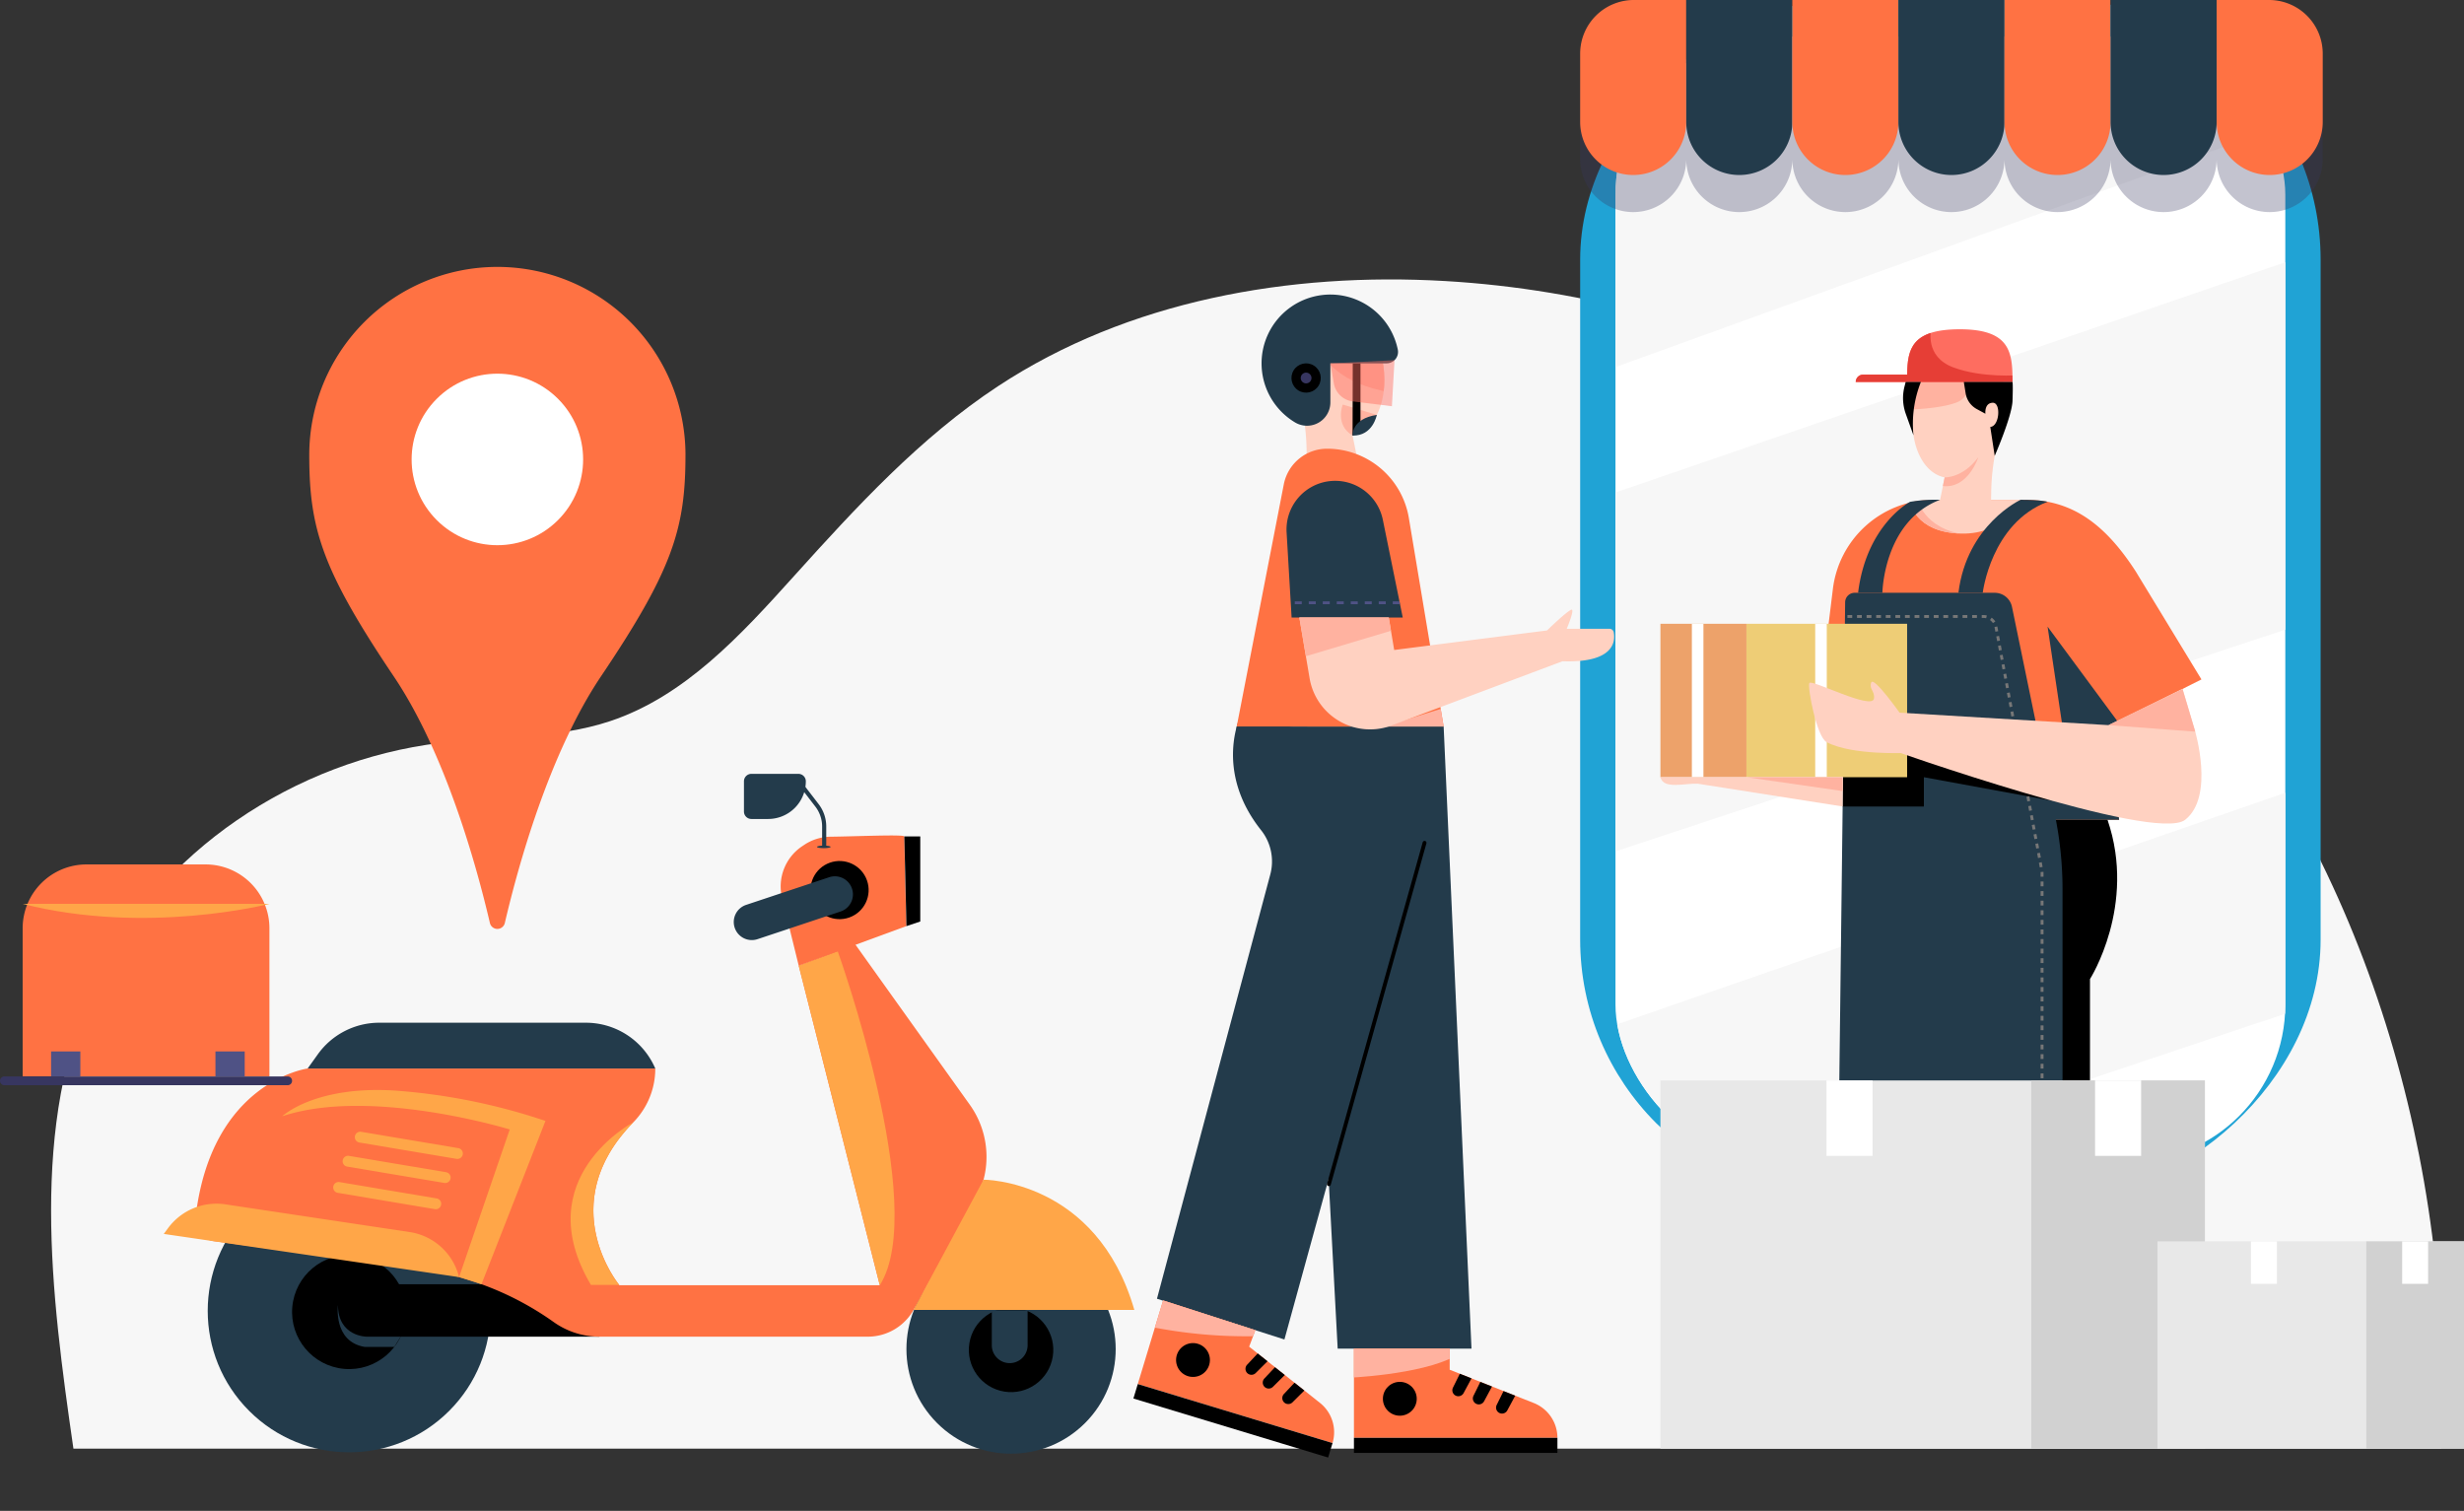 <svg xmlns="http://www.w3.org/2000/svg" xmlns:xlink="http://www.w3.org/1999/xlink" width="905" height="554.907" viewBox="0 0 905 554.907">
  <rect x="0" y="0" width="905" height="554.907" fill="#333333" stroke="none"/>
  <defs>
    <clipPath id="clip-path">
      <rect id="Rectangle_2148" data-name="Rectangle 2148" width="246.023" height="413.215" rx="57.883" fill="#fff"/>
    </clipPath>
    <clipPath id="clip-path-2">
      <path id="Path_573" data-name="Path 573" d="M2151.61,893.272l2.226-18.183a37.288,37.288,0,0,1,36-32.888q.536-.012,1.073-.011h33.714q.6,0,1.205.014c16.992.4,28.7,10.006,39.218,26.226l24.18,39.737-34.421,17.289,4.179,34.261h-98.558l4.423-49.828-14.533,14.68Z" transform="translate(-2150.317 -842.19)" fill="#ffc967"/>
    </clipPath>
    <clipPath id="clip-path-3">
      <path id="Path_571" data-name="Path 571" d="M2240.284,840.05s1.643,11.144,18.566,11.655,22.484-13.326,22.484-13.326-38.332-2.318-41.05,1.671" transform="translate(-2240.284 -837.71)" fill="#ffd1c1"/>
    </clipPath>
    <clipPath id="clip-path-4">
      <path id="Path_578" data-name="Path 578" d="M2171.933,938.581h51.433a6.472,6.472,0,0,1,6.338,5.165l15.775,76.474a135.273,135.273,0,0,1,2.789,27.327v100.62h-82.358l2.519-206.123A3.5,3.5,0,0,1,2171.933,938.581Z" transform="translate(-2165.911 -938.581)" fill="#4f5285"/>
    </clipPath>
    <clipPath id="clip-path-5">
      <path id="Path_583" data-name="Path 583" d="M2294.836,1051.525l27.191-13.292,4.528,15.184s7.361,24.331-3.562,32.873c-11.134,8.708-109.817-26.35-109.817-26.35l-1.286-13.362Z" transform="translate(-2211.891 -1038.233)" fill="#ffd1c1"/>
    </clipPath>
    <clipPath id="clip-path-6">
      <path id="Path_587" data-name="Path 587" d="M2264.71,677.062c8.9,1.8,13.848,14.487,11.047,28.334l-2.465,12.185a81.865,81.865,0,0,0-1.612,14.694l-.169,9h-19.791l2.845-14.062c-8.9-1.8-13.848-14.487-11.046-28.334S2255.808,675.261,2264.71,677.062Z" transform="translate(-2242.735 -676.848)" fill="#ffd1c1"/>
    </clipPath>
    <clipPath id="clip-path-7">
      <path id="Path_591" data-name="Path 591" d="M2222.206,665.462c-17.693,0-19.214,7.241-19.345,16.649h-16.18a2.709,2.709,0,0,0-2.709,2.709h57.591C2241.563,674.129,2240.922,665.462,2222.206,665.462Z" transform="translate(-2183.972 -665.462)" fill="#fe6d60"/>
    </clipPath>
    <clipPath id="clip-path-8">
      <path id="Path_596" data-name="Path 596" d="M1995.223,1132.1l53.266,8.374v-10.754h-66.937C1982.634,1134.3,1990.521,1131.886,1995.223,1132.1Z" transform="translate(-1981.552 -1129.724)" fill="#ffd1c1"/>
    </clipPath>
    <clipPath id="clip-path-9">
      <path id="Path_601" data-name="Path 601" d="M548.425,1316.024,578.2,1433.406H482.576s-24.624-29.549,5.144-59.873a28.139,28.139,0,0,0,8.026-19.717H368.058s-35.455,4.693-41.187,54.875a7.734,7.734,0,0,0,6.658,8.522l75.614,10.24a110.638,110.638,0,0,1,49.3,19.49h0a28.935,28.935,0,0,0,16.775,5.359h98.577a19.3,19.3,0,0,0,16.813-9.829l22.559-40.067a32.916,32.916,0,0,0-1.9-35.28l-42.228-59.119Z" transform="translate(-326.82 -1308.008)" fill="#ffc967"/>
    </clipPath>
    <clipPath id="clip-path-10">
      <path id="Path_622" data-name="Path 622" d="M1659.463,1727.629v7.74l30.88,12.223a13.746,13.746,0,0,1,8.686,12.781h-74.736v-32.744Z" transform="translate(-1624.294 -1727.629)" fill="#ffc967"/>
    </clipPath>
    <clipPath id="clip-path-11">
      <path id="Path_628" data-name="Path 628" d="M1443.425,1688.545l-2.269,6.055,26.008,20.653a13.744,13.744,0,0,1,4.607,14.75h0l-71.524-21.673,9.311-30.728Z" transform="translate(-1400.247 -1677.603)" fill="#ffc967"/>
    </clipPath>
    <clipPath id="clip-path-12">
      <path id="Path_636" data-name="Path 636" d="M1573.342,641.168c-8.786,1.777-13.668,14.3-10.9,27.965l2.433,12.026a80.8,80.8,0,0,1,1.59,14.5l.331,17.583,20.285-4.172-3.724-18.411c8.786-1.778,13.667-14.3,10.9-27.965S1582.128,639.391,1573.342,641.168Z" transform="translate(-1561.666 -640.957)" fill="#ffd1c1"/>
    </clipPath>
    <clipPath id="clip-path-13">
      <path id="Path_644" data-name="Path 644" d="M1578.792,896.9h-76l17.287-88.909a16.2,16.2,0,0,1,15.9-13.105h0a30.449,30.449,0,0,1,30.033,25.435Z" transform="translate(-1502.788 -794.886)" fill="#ffc967"/>
    </clipPath>
    <clipPath id="clip-path-14">
      <path id="Path_648" data-name="Path 648" d="M1589.783,842.479l7.317,35.909h-40.826l-1.84-31.292a17.869,17.869,0,0,1,16.56-18.872h0A17.869,17.869,0,0,1,1589.783,842.479Z" transform="translate(-1554.403 -828.177)" fill="#373660"/>
    </clipPath>
    <clipPath id="clip-path-15">
      <path id="Path_651" data-name="Path 651" d="M1600.541,964.576l2,11.916,56.137-7.179s6.386-6.244,8.726-7.547c1.885-1.05-1.489,6.933-1.489,6.933h15.692a1.578,1.578,0,0,1,1.549,1.275c.631,3.215.36,11.347-18.82,10.659h0l-63.418,23.834a22.536,22.536,0,0,1-29.45-17.591l-3.767-22.3Z" transform="translate(-1567.701 -961.67)" fill="#ffd1c1"/>
    </clipPath>
  </defs>
  <g id="Group_234" data-name="Group 234" transform="translate(-165.332 -324.186)">
    <path id="Path_563" data-name="Path 563" d="M1191.354,1048.872H321.7c-8.181-56.761-16.422-119.228,8.185-171.028,23.015-48.447,73.263-81.7,126.508-88.161,20.852-2.53,42.409-1.374,62.347-7.985,27.581-9.147,48.19-31.746,67.645-53.33,22.889-25.393,46.306-50.873,74.855-69.678,47.809-31.492,107.171-42,164.323-38.652,103.5,6.056,203.227,56.776,270.781,135.429S1196.13,945.3,1191.354,1048.872Z" transform="translate(-129.397 -192.631)" fill="#f7f7f7"/>
    <g id="Group_139" data-name="Group 139" transform="translate(745.707 324.185)">
      <rect id="Rectangle_2146" data-name="Rectangle 2146" width="440.451" height="271.964" rx="95.388" transform="translate(271.964 0) rotate(90)" fill="#20a3d5"/>
      <g id="Group_116" data-name="Group 116" transform="translate(12.971 13.618)">
        <rect id="Rectangle_2147" data-name="Rectangle 2147" width="246.023" height="413.215" rx="57.883" fill="#fff"/>
        <g id="Group_115" data-name="Group 115" clip-path="url(#clip-path)">
          <path id="Path_564" data-name="Path 564" d="M2174.313,588.84,1913.3,678.578V810.3l260.217-86.149Z" transform="translate(-1920.977 -508.675)" fill="#f7f7f7"/>
          <path id="Path_565" data-name="Path 565" d="M1918,1227.74l259.818-90.035v81.242l-172.476,57.782h-88.125Z" transform="translate(-1923.506 -863.045)" fill="#f7f7f7"/>
          <path id="Path_566" data-name="Path 566" d="M1912.664,480.959l258.218-93.419V353.761H1916.927Z" transform="translate(-1920.563 -356.899)" fill="#f7f7f7"/>
        </g>
      </g>
      <path id="Path_567" data-name="Path 567" d="M2151.383,362.615H1918.064a19.71,19.71,0,0,0-19.71,19.71V407.41a19.481,19.481,0,0,0,19.481,19.481h0a19.481,19.481,0,0,0,19.481-19.481,19.481,19.481,0,0,0,19.481,19.481h0a19.481,19.481,0,0,0,19.481-19.481,19.482,19.482,0,0,0,19.482,19.481h0a19.481,19.481,0,0,0,19.481-19.481,19.481,19.481,0,0,0,19.481,19.481h0A19.481,19.481,0,0,0,2054.2,407.41a19.481,19.481,0,0,0,19.482,19.481h0a19.482,19.482,0,0,0,19.481-19.481,19.481,19.481,0,0,0,19.481,19.481h0a19.482,19.482,0,0,0,19.482-19.481,19.481,19.481,0,0,0,19.481,19.481h0a19.481,19.481,0,0,0,19.481-19.481V382.325A19.71,19.71,0,0,0,2151.383,362.615Z" transform="translate(-1898.354 -348.997)" fill="#373660" opacity="0.3"/>
      <g id="Group_117" data-name="Group 117" transform="translate(0 0)">
        <path id="Rectangle_2149" data-name="Rectangle 2149" d="M19.71,0H38.963a0,0,0,0,1,0,0V44.795A19.481,19.481,0,0,1,19.481,64.276h0A19.481,19.481,0,0,1,0,44.795V19.71A19.71,19.71,0,0,1,19.71,0Z" fill="#ff7243"/>
        <path id="Rectangle_2150" data-name="Rectangle 2150" d="M0,0H38.963a0,0,0,0,1,0,0V44.795A19.481,19.481,0,0,1,19.481,64.276h0A19.481,19.481,0,0,1,0,44.795V0A0,0,0,0,1,0,0Z" transform="translate(38.963)" fill="#233b4b"/>
        <path id="Rectangle_2151" data-name="Rectangle 2151" d="M0,0H38.963a0,0,0,0,1,0,0V44.795A19.481,19.481,0,0,1,19.481,64.276h0A19.481,19.481,0,0,1,0,44.795V0A0,0,0,0,1,0,0Z" transform="translate(77.925)" fill="#ff7243"/>
        <path id="Rectangle_2152" data-name="Rectangle 2152" d="M0,0H38.963a0,0,0,0,1,0,0V44.795A19.481,19.481,0,0,1,19.481,64.276h0A19.481,19.481,0,0,1,0,44.795V0A0,0,0,0,1,0,0Z" transform="translate(116.888)" fill="#233b4b"/>
        <path id="Rectangle_2153" data-name="Rectangle 2153" d="M0,0H38.963a0,0,0,0,1,0,0V44.795A19.481,19.481,0,0,1,19.481,64.276h0A19.481,19.481,0,0,1,0,44.795V0A0,0,0,0,1,0,0Z" transform="translate(155.851)" fill="#ff7243"/>
        <path id="Rectangle_2154" data-name="Rectangle 2154" d="M0,0H38.963a0,0,0,0,1,0,0V44.795A19.481,19.481,0,0,1,19.481,64.276h0A19.481,19.481,0,0,1,0,44.795V0A0,0,0,0,1,0,0Z" transform="translate(194.813)" fill="#233b4b"/>
        <path id="Rectangle_2155" data-name="Rectangle 2155" d="M0,0H19.253a19.71,19.71,0,0,1,19.71,19.71V44.795A19.481,19.481,0,0,1,19.481,64.276h0A19.481,19.481,0,0,1,0,44.795V0A0,0,0,0,1,0,0Z" transform="translate(233.776)" fill="#ff7243"/>
      </g>
      <g id="Group_138" data-name="Group 138" transform="translate(29.482 120.934)">
        <g id="Group_121" data-name="Group 121" transform="translate(59.803 62.625)">
          <path id="Path_568" data-name="Path 568" d="M2151.61,893.272l2.226-18.183a37.288,37.288,0,0,1,36-32.888q.536-.012,1.073-.011h33.714q.6,0,1.205.014c16.992.4,28.7,10.006,39.218,26.226l24.18,39.737-34.421,17.289,4.179,34.261h-98.558l4.423-49.828-14.533,14.68Z" transform="translate(-2150.317 -842.19)" fill="#ff7243"/>
          <g id="Group_120" data-name="Group 120" clip-path="url(#clip-path-2)">
            <g id="Group_119" data-name="Group 119" transform="translate(31.881 -1.588)">
              <path id="Path_569" data-name="Path 569" d="M2240.284,840.05s1.643,11.144,18.566,11.655,22.484-13.326,22.484-13.326-38.332-2.318-41.05,1.671" transform="translate(-2240.284 -837.71)" fill="#ffd1c1"/>
              <g id="Group_118" data-name="Group 118" clip-path="url(#clip-path-3)">
                <path id="Path_570" data-name="Path 570" d="M2239.582,841.051s1.792,11.186,18.184,13.3c0,0-14.758,3.826-22.831-12.483l4.647-.815" transform="translate(-2236.831 -839.867)" fill="#ffb2a0"/>
              </g>
            </g>
            <path id="Path_572" data-name="Path 572" d="M2263.74,1043.382l10.673-23.26h38.459l-6.935-46.455,25.564,34.593,7.6,39.106Z" transform="translate(-2223.547 -927.077)" fill="#233b4b"/>
          </g>
        </g>
        <path id="Path_574" data-name="Path 574" d="M2186.427,1173.851v126.216H2271.6v-67.724s17.222-27.03,6.435-58.492Z" transform="translate(-2113.828 -993.699)"/>
        <g id="Group_125" data-name="Group 125" transform="translate(65.329 62.587)">
          <g id="Group_124" data-name="Group 124" transform="translate(0 34.195)">
            <path id="Path_575" data-name="Path 575" d="M2171.933,938.581h51.433a6.472,6.472,0,0,1,6.338,5.165l15.775,76.474a135.273,135.273,0,0,1,2.789,27.327v100.62h-82.358l2.519-206.123A3.5,3.5,0,0,1,2171.933,938.581Z" transform="translate(-2165.911 -938.581)" fill="#233b4b"/>
            <g id="Group_123" data-name="Group 123" clip-path="url(#clip-path-4)">
              <path id="Path_576" data-name="Path 576" d="M2154.1,1104.927h33.178v-10.754l47.044,8.64-3.645-11.491-80.365-16.66Z" transform="translate(-2155.843 -1026.441)"/>
              <g id="Group_122" data-name="Group 122" transform="translate(-6.356 8.168)">
                <rect id="Rectangle_2156" data-name="Rectangle 2156" width="1.063" height="0.885" transform="translate(80.663 200.063)" fill="#777"/>
                <path id="Path_577" data-name="Path 577" d="M2234.534,1159.933h-1.063v-1.762h1.063Zm0-3.524h-1.063v-1.762h1.063Zm0-3.524h-1.063v-1.762h1.063Zm0-3.524h-1.063V1147.6h1.063Zm0-3.524h-1.063v-1.762h1.063Zm0-3.524h-1.063v-1.762h1.063Zm0-3.524h-1.063v-1.762h1.063Zm0-3.524h-1.063V1133.5h1.063Zm0-3.524h-1.063v-1.762h1.063Zm0-3.525h-1.063v-1.762h1.063Zm0-3.524h-1.063v-1.762h1.063Zm0-3.524h-1.063v-1.762h1.063Zm0-3.524h-1.063v-1.763h1.063Zm0-3.524h-1.063v-1.762h1.063Zm0-3.524h-1.063v-1.762h1.063Zm0-3.524h-1.063v-1.762h1.063Zm0-3.524h-1.063v-1.762h1.063Zm0-3.524h-1.063v-1.762h1.063Zm0-3.524h-1.063v-1.762h1.063Zm0-3.524h-1.063v-1.762h1.063Zm0-3.524h-1.063v-1.762h1.063Zm0-3.524h-1.063v-1.762h1.063Zm0-3.524h-1.063v-1.762h1.063Zm0-3.524h-1.063v-1.762h1.063Zm0-3.524h-1.063v-1.762h1.063Zm0-3.525h-1.063v-1.762h1.063Zm0-3.524h-1.063v-1.762h1.063Zm0-3.524h-1.063v-1.762h1.063Zm0-3.523h-1.063V1059.5h1.063Zm0-3.524h-1.063v-1.382c0-.113,0-.225-.013-.338l1.058-.084c.011.14.018.281.018.422Zm-1.37-3.4-.326-1.731,1.043-.2.326,1.731Zm-.652-3.463-.326-1.732,1.044-.2.325,1.731Zm-.653-3.464-.326-1.731,1.044-.2.326,1.731Zm-.651-3.463-.327-1.732,1.044-.2.326,1.732Zm-.652-3.463-.327-1.731,1.044-.2.326,1.732Zm-.653-3.463-.326-1.731,1.044-.2.326,1.732Zm-.652-3.463-.326-1.732,1.044-.2.326,1.732Zm-.652-3.463-.326-1.732,1.044-.2.326,1.732Zm-.653-3.463-.326-1.732,1.043-.2.326,1.732Zm-.652-3.464-.327-1.732,1.044-.2.327,1.732Zm-.653-3.463-.325-1.732,1.043-.2.326,1.732Zm-.652-3.464-.326-1.732,1.044-.2.325,1.732Zm-.653-3.463-.326-1.732,1.044-.2.327,1.732Zm-.652-3.463-.325-1.731,1.043-.2.326,1.731Zm-.652-3.463-.326-1.732,1.044-.2.327,1.732Zm-.653-3.464-.326-1.731,1.044-.2.325,1.731Zm-.653-3.463-.325-1.732,1.044-.2.326,1.732Zm-.652-3.463-.325-1.732,1.043-.2.326,1.732Zm-.652-3.463-.326-1.732,1.044-.2.325,1.732Zm-.652-3.463-.326-1.732,1.044-.2.326,1.732Zm-.652-3.463-.326-1.731,1.043-.2.327,1.731Zm-.652-3.463-.326-1.732,1.043-.2.326,1.732Zm-.652-3.464-.327-1.732,1.044-.2.325,1.732Zm-.653-3.463-.326-1.731,1.044-.2.326,1.731Zm-.652-3.463-.326-1.732,1.044-.2.326,1.732Zm-.652-3.463-.326-1.729,1.043-.2.327,1.734Zm-.908-3.165a4.128,4.128,0,0,0-1.071-1.123l.617-.864a5.193,5.193,0,0,1,1.347,1.411Zm-2.479-1.773a4.17,4.17,0,0,0-1-.121h-.624v-1.062h.624a5.217,5.217,0,0,1,1.254.153Zm-3.385-.121h-1.762v-1.062h1.762Zm-3.524,0H2204.8v-1.062h1.763Zm-3.524,0h-1.763v-1.062h1.763Zm-3.525,0h-1.762v-1.062h1.762Zm-3.523,0h-1.762v-1.062h1.762Zm-3.524,0H2190.7v-1.062h1.762Zm-3.525,0h-1.762v-1.062h1.762Zm-3.524,0h-1.762v-1.062h1.762Zm-3.523,0h-1.762v-1.062h1.762Zm-3.525,0H2176.6v-1.062h1.762Zm-3.524,0h-1.762v-1.062h1.762Zm-3.524,0h-1.761v-1.062h1.761Zm-3.524,0h-1.761v-1.062h1.761Zm-3.523,0h-1.762v-1.062h1.762Zm-3.524,0h-1.762v-1.062h1.762Zm-3.524,0h-1.762v-1.062h1.762Z" transform="translate(-2152.808 -961.632)" fill="#777"/>
                <rect id="Rectangle_2157" data-name="Rectangle 2157" width="0.885" height="1.062" transform="translate(0 0)" fill="#777"/>
              </g>
            </g>
          </g>
          <path id="Path_579" data-name="Path 579" d="M2299.364,876.347s2.992-25.534,23.808-33.426c0,0-2.464-.731-9.9-.731,0,0-19.752,9.075-22.843,34.157Z" transform="translate(-2246.308 -842.152)" fill="#233b4b"/>
          <path id="Path_580" data-name="Path 580" d="M2195.356,876.277s.373-26.265,21.189-34.157a54.776,54.776,0,0,0-11.034.753s-15.993,8.322-19.084,33.4Z" transform="translate(-2179.157 -842.082)" fill="#233b4b"/>
        </g>
        <g id="Group_126" data-name="Group 126" transform="translate(0 108.161)">
          <rect id="Rectangle_2158" data-name="Rectangle 2158" width="59.015" height="56.354" transform="translate(31.589)" fill="#eecd76"/>
          <rect id="Rectangle_2159" data-name="Rectangle 2159" width="31.589" height="56.354" fill="#eda26a"/>
          <rect id="Rectangle_2160" data-name="Rectangle 2160" width="4.246" height="56.354" transform="translate(11.548)" fill="#fff"/>
          <rect id="Rectangle_2161" data-name="Rectangle 2161" width="4.246" height="56.354" transform="translate(56.851)" fill="#fff"/>
        </g>
        <g id="Group_129" data-name="Group 129" transform="translate(54.594 129.442)">
          <g id="Group_128" data-name="Group 128" transform="translate(27.029 2.653)">
            <path id="Path_581" data-name="Path 581" d="M2294.836,1051.525l27.191-13.292,4.528,15.184s7.361,24.331-3.562,32.873c-11.134,8.708-109.817-26.35-109.817-26.35l-1.286-13.362Z" transform="translate(-2211.891 -1038.233)" fill="#ffd1c1"/>
            <g id="Group_127" data-name="Group 127" clip-path="url(#clip-path-5)">
              <path id="Path_582" data-name="Path 582" d="M2445.964,1035.82l34.144,2.559-8.416-24.472-25.728,21.913" transform="translate(-2363.018 -1022.527)" fill="#ffb2a0"/>
            </g>
          </g>
          <path id="Path_584" data-name="Path 584" d="M2169.219,1042.622s-9.82-13.948-10.759-11.612,1.368,3.191,1.007,5.894c-.6,4.494-23.02-7.224-23.752-5.673s2.669,19.74,6.334,21.695c9.36,4.993,29.577,3.961,29.577,3.961Z" transform="translate(-2135.615 -1030.746)" fill="#ffd1c1"/>
        </g>
        <g id="Group_135" data-name="Group 135" transform="translate(71.73)">
          <g id="Group_132" data-name="Group 132" transform="translate(20.823 4.035)">
            <g id="Group_131" data-name="Group 131">
              <path id="Path_585" data-name="Path 585" d="M2264.71,677.062c8.9,1.8,13.848,14.487,11.047,28.334l-2.465,12.185a81.865,81.865,0,0,0-1.612,14.694l-.169,9h-19.791l2.845-14.062c-8.9-1.8-13.848-14.487-11.046-28.334S2255.808,675.261,2264.71,677.062Z" transform="translate(-2242.735 -676.848)" fill="#ffd1c1"/>
              <g id="Group_130" data-name="Group 130" clip-path="url(#clip-path-6)">
                <path id="Path_586" data-name="Path 586" d="M2261.329,715.782a6.9,6.9,0,0,1-4.669,8.206c-6.155,2.264-16.978,2.476-16.978,2.476s.212-10.611,2.759-11.814S2261.329,715.782,2261.329,715.782Z" transform="translate(-2240.763 -701.033)" fill="#ffb2a0"/>
              </g>
            </g>
            <path id="Path_588" data-name="Path 588" d="M2274.949,805.486s6.628.33,12.377-7.4c0,0-3.72,11.67-13.018,10.574Z" transform="translate(-2263.12 -755.125)" fill="#ffb2a0"/>
          </g>
          <g id="Group_134" data-name="Group 134">
            <path id="Path_589" data-name="Path 589" d="M2222.206,665.462c-17.693,0-19.214,7.241-19.345,16.649h-16.18a2.709,2.709,0,0,0-2.709,2.709h57.591C2241.563,674.129,2240.922,665.462,2222.206,665.462Z" transform="translate(-2183.972 -665.462)" fill="#fe6d60"/>
            <g id="Group_133" data-name="Group 133" clip-path="url(#clip-path-7)">
              <path id="Path_590" data-name="Path 590" d="M2204.218,665.462s-2.547,10.023,8.117,14,24.034,2.865,24.034,2.865v3.82h-63.984V682.01l20.692-1.751,4.071-12.574Z" transform="translate(-2176.491 -665.462)" fill="#e63e36"/>
            </g>
          </g>
          <path id="Path_592" data-name="Path 592" d="M2296.019,720.09l.664,4.15a8.051,8.051,0,0,0,4.123,5.813l3.137,1.7s-.448-3.944,2.689-4.034,2.51,8.695-.9,8.874l1.63,10.622s6.34-14.476,6.539-20.213c.212-6.131,0-6.909,0-6.909Z" transform="translate(-2256.315 -700.732)"/>
          <path id="Path_593" data-name="Path 593" d="M2233.983,720.09l-.425,1.658a17.171,17.171,0,0,0,.471,10.06l2.824,7.872a41.641,41.641,0,0,1,2.718-19.59Z" transform="translate(-2215.64 -700.732)"/>
        </g>
        <g id="Group_137" data-name="Group 137" transform="translate(0 164.515)">
          <path id="Path_594" data-name="Path 594" d="M1995.223,1132.1l53.266,8.374v-10.754h-66.937C1982.634,1134.3,1990.521,1131.886,1995.223,1132.1Z" transform="translate(-1981.552 -1129.724)" fill="#ffd1c1"/>
          <g id="Group_136" data-name="Group 136" clip-path="url(#clip-path-8)">
            <path id="Path_595" data-name="Path 595" d="M2070.7,1125.48l37.351,5.377.965-7.706-38.315,2.329" transform="translate(-2039.107 -1125.48)" fill="#ffb2a0"/>
          </g>
        </g>
      </g>
    </g>
    <g id="Group_152" data-name="Group 152" transform="translate(165.332 608.398)">
      <g id="Group_140" data-name="Group 140" transform="translate(317.006 156.91)">
        <circle id="Ellipse_206" data-name="Ellipse 206" cx="38.43" cy="38.43" r="38.43" transform="translate(0 54.348) rotate(-45)" fill="#233b4b"/>
        <circle id="Ellipse_207" data-name="Ellipse 207" cx="15.511" cy="15.511" r="15.511" transform="translate(36.554 67.485) rotate(-80.783)"/>
      </g>
      <g id="Group_141" data-name="Group 141" transform="translate(54.775 123.757)">
        <circle id="Ellipse_208" data-name="Ellipse 208" cx="51.95" cy="51.95" r="51.95" transform="translate(0 73.469) rotate(-45)" fill="#233b4b"/>
        <circle id="Ellipse_209" data-name="Ellipse 209" cx="20.967" cy="20.967" r="20.967" transform="translate(50.755 92.951) rotate(-85.004)"/>
      </g>
      <path id="Path_597" data-name="Path 597" d="M572.185,1680.109H486.644a9.632,9.632,0,0,1-9.631-9.632h0a9.632,9.632,0,0,1,9.631-9.631h85.541Z" transform="translate(-352.037 -1473.401)"/>
      <g id="Group_144" data-name="Group 144" transform="translate(60.16 22.634)">
        <g id="Group_143" data-name="Group 143" transform="translate(11.594 39.78)">
          <path id="Path_598" data-name="Path 598" d="M548.425,1316.024,578.2,1433.406H482.576s-24.624-29.549,5.144-59.873a28.139,28.139,0,0,0,8.026-19.717H368.058s-35.455,4.693-41.187,54.875a7.734,7.734,0,0,0,6.658,8.522l75.614,10.24a110.638,110.638,0,0,1,49.3,19.49h0a28.935,28.935,0,0,0,16.775,5.359h98.577a19.3,19.3,0,0,0,16.813-9.829l22.559-40.067a32.916,32.916,0,0,0-1.9-35.28l-42.228-59.119Z" transform="translate(-326.82 -1308.008)" fill="#ff7243"/>
          <g id="Group_142" data-name="Group 142" clip-path="url(#clip-path-9)">
            <path id="Path_599" data-name="Path 599" d="M952.189,1321.049l14.333-5.258s33.728,93.961,15.442,122.64h0l-29.775-117.382" transform="translate(-730.584 -1313.033)" fill="#ffa648"/>
            <path id="Path_600" data-name="Path 600" d="M738.849,1492.919s-38.965,20.376-15.611,59.75h15.248l.364-59.75" transform="translate(-577.95 -1427.394)" fill="#ffa648"/>
          </g>
        </g>
        <path id="Path_602" data-name="Path 602" d="M443.192,1406.634H570.88l-.062-.142a27.738,27.738,0,0,0-25.436-16.676h-75.89a27.737,27.737,0,0,0-22.545,11.58Z" transform="translate(-390.361 -1321.046)" fill="#233b4b"/>
        <path id="Path_603" data-name="Path 603" d="M940.123,1243.545l39.566-14.517s-.6-20.422-.777-32.932c-.012-.8-18.468.018-27.051.1a17.771,17.771,0,0,0-9.689,2.983l-.759.506a17.767,17.767,0,0,0-7.4,19.025Z" transform="translate(-706.925 -1195.748)" fill="#ff7243"/>
        <path id="Path_604" data-name="Path 604" d="M1061.653,1196.728h5.854v31.245l-5.077,1.688Z" transform="translate(-789.665 -1196.38)"/>
        <path id="Path_605" data-name="Path 605" d="M1071.22,1600.324l25.7-47.829s41.514-.149,55.391,47.829Z" transform="translate(-795.842 -1426.078)" fill="#ffa648"/>
        <path id="Path_606" data-name="Path 606" d="M402.555,1604.336,294.1,1588.475l1.556-2.114a22.077,22.077,0,0,1,21.065-8.748l67.676,10.174a22.079,22.079,0,0,1,18.155,16.548Z" transform="translate(-294.103 -1442.138)" fill="#ffa648"/>
        <path id="Path_607" data-name="Path 607" d="M481.819,1528.267l18.608-54.224s-51.046-15.685-83.556-4.848c0,0,11.977-11.407,41.778-9.411a223.544,223.544,0,0,1,54.9,11.121l-23.5,59.975Z" transform="translate(-373.367 -1366.07)" fill="#ffa648"/>
      </g>
      <path id="Path_608" data-name="Path 608" d="M497.465,1694.04h-12.55s-10.474-.058-10.474-11.617c0,0-1.837,13.386,9.755,15.369h10.952Z" transform="translate(-350.308 -1487.332)" fill="#233b4b"/>
      <path id="Path_609" data-name="Path 609" d="M1158.9,1707.22h0a6.575,6.575,0,0,1-6.576-6.575v-12.854h13.151v12.854A6.575,6.575,0,0,1,1158.9,1707.22Z" transform="translate(-788.048 -1490.797)" fill="#233b4b"/>
      <g id="Group_147" data-name="Group 147" transform="translate(0 33.268)">
        <g id="Group_145" data-name="Group 145" transform="translate(8.32)">
          <path id="Rectangle_2162" data-name="Rectangle 2162" d="M23.453,0H67.184A23.453,23.453,0,0,1,90.637,23.453v54.4a0,0,0,0,1,0,0H0a0,0,0,0,1,0,0v-54.4A23.453,23.453,0,0,1,23.453,0Z" fill="#ff7243"/>
          <path id="Path_610" data-name="Path 610" d="M147.811,1266.616h90.637S193.355,1278.238,147.811,1266.616Z" transform="translate(-147.811 -1252.138)" fill="#ffa648"/>
        </g>
        <g id="Group_146" data-name="Group 146" transform="translate(0 68.682)">
          <path id="Path_611" data-name="Path 611" d="M229.995,1448.7H125.946a1.614,1.614,0,0,1-1.614-1.614h0a1.614,1.614,0,0,1,1.614-1.614H229.995a1.614,1.614,0,0,1,1.614,1.614h0A1.614,1.614,0,0,1,229.995,1448.7Z" transform="translate(-124.332 -1436.293)" fill="#373660"/>
          <rect id="Rectangle_2163" data-name="Rectangle 2163" width="10.745" height="9.174" transform="translate(18.765)" fill="#4f5285"/>
          <rect id="Rectangle_2164" data-name="Rectangle 2164" width="10.745" height="9.174" transform="translate(79.134)" fill="#4f5285"/>
        </g>
      </g>
      <g id="Group_148" data-name="Group 148" transform="translate(269.502 29.051)">
        <circle id="Ellipse_210" data-name="Ellipse 210" cx="10.68" cy="10.68" r="10.68" transform="matrix(0.942, -0.335, 0.335, 0.942, 25.224, 7.156)"/>
        <path id="Path_612" data-name="Path 612" d="M885.209,1256.943h0a6.635,6.635,0,0,1,4.2-8.391l30.5-10.152a6.635,6.635,0,0,1,8.391,4.2h0a6.636,6.636,0,0,1-4.2,8.392l-30.5,10.151A6.635,6.635,0,0,1,885.209,1256.943Z" transform="translate(-884.867 -1229.482)" fill="#233b4b"/>
      </g>
      <g id="Group_150" data-name="Group 150" transform="translate(273.248)">
        <g id="Group_149" data-name="Group 149" transform="translate(20.14 3.116)">
          <path id="Path_613" data-name="Path 613" d="M961.6,1164.672a.757.757,0,0,1-.757-.757v-7.047a11.971,11.971,0,0,0-2.474-7.267l-5.939-7.713a.757.757,0,0,1,1.2-.924l5.939,7.713a13.5,13.5,0,0,1,2.788,8.191v7.047A.757.757,0,0,1,961.6,1164.672Z" transform="translate(-952.273 -1140.668)" fill="#233b4b"/>
          <path id="Path_614" data-name="Path 614" d="M976.148,1206.736c0,.258-1.123.467-2.508.467s-2.507-.209-2.507-.467,1.122-.467,2.507-.467S976.148,1206.478,976.148,1206.736Z" transform="translate(-964.45 -1183.023)" fill="#233b4b"/>
        </g>
        <path id="Rectangle_2165" data-name="Rectangle 2165" d="M2.73,0H19.992a2.73,2.73,0,0,1,2.73,2.73v0A13.845,13.845,0,0,1,8.877,16.575H2.73A2.73,2.73,0,0,1,0,13.845V2.73A2.73,2.73,0,0,1,2.73,0Z" transform="translate(0)" fill="#233b4b"/>
      </g>
      <g id="Group_151" data-name="Group 151" transform="translate(122.38 131.439)">
        <path id="Path_615" data-name="Path 615" d="M529.46,1512.761l-35.677-6a2,2,0,0,1-1.639-2.3h0a2,2,0,0,1,2.3-1.639l35.677,6a2,2,0,0,1,1.639,2.3h0A2,2,0,0,1,529.46,1512.761Z" transform="translate(-484.169 -1502.797)" fill="#ffa648"/>
        <path id="Path_616" data-name="Path 616" d="M516.807,1537.708l-35.677-6a2,2,0,0,1-1.639-2.3h0a2,2,0,0,1,2.3-1.638l35.677,6a2,2,0,0,1,1.639,2.3h0A2,2,0,0,1,516.807,1537.708Z" transform="translate(-476 -1518.903)" fill="#ffa648"/>
        <path id="Path_617" data-name="Path 617" d="M507.033,1564.887l-35.677-6a2,2,0,0,1-1.639-2.3h0a2,2,0,0,1,2.3-1.639l35.677,6a2,2,0,0,1,1.639,2.3h0A2,2,0,0,1,507.033,1564.887Z" transform="translate(-469.689 -1536.452)" fill="#ffa648"/>
      </g>
    </g>
    <g id="Group_175" data-name="Group 175" transform="translate(581.618 432.365)">
      <g id="Group_161" data-name="Group 161" transform="translate(0 154.688)">
        <g id="Group_153" data-name="Group 153" transform="translate(37.777 3.944)">
          <path id="Path_618" data-name="Path 618" d="M1502.482,1082.77s-3.346,29.107,19.871,44.648a18.461,18.461,0,0,1,8.182,14.352l9.031,169.511h49.15l-10.229-228.511h-76" transform="translate(-1502.315 -1082.77)" fill="#233b4b"/>
        </g>
        <g id="Group_154" data-name="Group 154" transform="translate(8.655)">
          <path id="Path_619" data-name="Path 619" d="M1450.845,1071.641s-9.864,20.144,7.517,42.017a18.46,18.46,0,0,1,3.423,16.162l-41.654,155.94,46.816,14.967,58.478-212.5-74.58-16.582" transform="translate(-1420.132 -1071.641)" fill="#233b4b"/>
        </g>
        <g id="Group_157" data-name="Group 157" transform="translate(81.002 232.455)">
          <g id="Group_156" data-name="Group 156">
            <path id="Path_620" data-name="Path 620" d="M1659.463,1727.629v7.74l30.88,12.223a13.746,13.746,0,0,1,8.686,12.781h-74.736v-32.744Z" transform="translate(-1624.294 -1727.629)" fill="#ff7243"/>
            <g id="Group_155" data-name="Group 155" clip-path="url(#clip-path-10)">
              <path id="Path_621" data-name="Path 621" d="M1613.976,1730.63s27.19-.969,40.262-8.057v-6.92h-41.443Z" transform="translate(-1616.869 -1719.897)" fill="#ffb2a0"/>
            </g>
          </g>
          <circle id="Ellipse_211" data-name="Ellipse 211" cx="6.216" cy="6.216" r="6.216" transform="translate(8.06 18.41) rotate(-45)"/>
          <path id="Path_623" data-name="Path 623" d="M1729.034,1753.627l-2.522,5.1a2.192,2.192,0,0,0,1.087,2.981h0a2.192,2.192,0,0,0,2.81-.97l2.911-5.412Z" transform="translate(-1690.143 -1744.414)"/>
          <path id="Path_624" data-name="Path 624" d="M1750.3,1762.084l-2.522,5.1a2.193,2.193,0,0,0,1.087,2.981h0a2.193,2.193,0,0,0,2.81-.97l2.911-5.413Z" transform="translate(-1703.876 -1749.874)"/>
          <path id="Path_625" data-name="Path 625" d="M1774.348,1771.589l-2.521,5.1a2.192,2.192,0,0,0,1.087,2.981h0a2.193,2.193,0,0,0,2.81-.97l2.911-5.412Z" transform="translate(-1719.4 -1756.011)"/>
          <rect id="Rectangle_2166" data-name="Rectangle 2166" width="74.736" height="5.547" transform="translate(0 32.743)"/>
        </g>
        <g id="Group_160" data-name="Group 160" transform="translate(0 214.728)">
          <g id="Group_159" data-name="Group 159" transform="translate(1.609)">
            <path id="Path_626" data-name="Path 626" d="M1443.425,1688.545l-2.269,6.055,26.008,20.653a13.744,13.744,0,0,1,4.607,14.75h0l-71.524-21.673,9.311-30.728Z" transform="translate(-1400.247 -1677.603)" fill="#ff7243"/>
            <g id="Group_158" data-name="Group 158" clip-path="url(#clip-path-11)">
              <path id="Path_627" data-name="Path 627" d="M1411.6,1679.913a178.484,178.484,0,0,0,39.583,3.572l2.3-5.789-37.2-11.33Z" transform="translate(-1407.577 -1670.347)" fill="#ffb2a0"/>
            </g>
          </g>
          <circle id="Ellipse_212" data-name="Ellipse 212" cx="6.216" cy="6.216" r="6.216" transform="translate(13.886 25.529) rotate(-69.407)"/>
          <path id="Path_629" data-name="Path 629" d="M1516.365,1732.593l-3.892,4.148a2.193,2.193,0,0,0,.176,3.168h0a2.192,2.192,0,0,0,2.97-.114l4.356-4.336Z" transform="translate(-1470.713 -1713.107)"/>
          <path id="Path_630" data-name="Path 630" d="M1534.267,1746.854l-3.892,4.149a2.193,2.193,0,0,0,.176,3.168h0a2.192,2.192,0,0,0,2.97-.114l4.356-4.335Z" transform="translate(-1482.271 -1722.314)"/>
          <path id="Path_631" data-name="Path 631" d="M1554.522,1762.924l-3.892,4.148a2.193,2.193,0,0,0,.176,3.169h0a2.193,2.193,0,0,0,2.97-.114l4.355-4.336Z" transform="translate(-1495.349 -1732.69)"/>
          <rect id="Rectangle_2167" data-name="Rectangle 2167" width="5.547" height="74.736" transform="translate(0 36.036) rotate(-73.142)"/>
        </g>
        <path id="Path_632" data-name="Path 632" d="M1597.066,1328.16a.709.709,0,0,1-.682-.9l35.126-125.371a.708.708,0,0,1,1.364.382l-35.126,125.371A.709.709,0,0,1,1597.066,1328.16Z" transform="translate(-1525.255 -1155.401)"/>
      </g>
      <g id="Group_167" data-name="Group 167" transform="translate(47.073 0)">
        <g id="Group_164" data-name="Group 164" transform="translate(11.736 2.071)">
          <g id="Group_163" data-name="Group 163">
            <path id="Path_633" data-name="Path 633" d="M1573.342,641.168c-8.786,1.777-13.668,14.3-10.9,27.965l2.433,12.026a80.8,80.8,0,0,1,1.59,14.5l.331,17.583,20.285-4.172-3.724-18.411c8.786-1.778,13.667-14.3,10.9-27.965S1582.128,639.391,1573.342,641.168Z" transform="translate(-1561.666 -640.957)" fill="#ffd1c1"/>
            <g id="Group_162" data-name="Group 162" clip-path="url(#clip-path-12)">
              <path id="Path_634" data-name="Path 634" d="M1623.988,752.922l-12.509-3.8s-3,7.457,3.6,11.375h0l8.913-7.574" transform="translate(-1593.387 -710.792)" fill="#ffb2a0"/>
              <path id="Path_635" data-name="Path 635" d="M1592.777,697.024s5.139,10.52,25.408,13.539v-14.4Z" transform="translate(-1581.752 -676.603)" fill="#ffb2a0"/>
            </g>
          </g>
        </g>
        <path id="Path_637" data-name="Path 637" d="M1540.968,682.148a25.274,25.274,0,1,1,37.618-26.814,4.2,4.2,0,0,1-4.1,5.049h-20.668v14.305A8.571,8.571,0,0,1,1540.968,682.148Z" transform="translate(-1528.548 -635.112)" fill="#233b4b"/>
        <g id="Group_165" data-name="Group 165" transform="translate(33.42 25.271)">
          <path id="Path_638" data-name="Path 638" d="M1622.935,706.427l-.065,26.5,2.907-1.046V706.427Z" transform="translate(-1622.867 -706.427)"/>
          <path id="Path_639" data-name="Path 639" d="M1622.864,767.421s-.46-6.169,8.912-7.574C1631.776,759.847,1630.327,767.675,1622.864,767.421Z" transform="translate(-1622.861 -740.917)" fill="#233b4b"/>
        </g>
        <g id="Group_166" data-name="Group 166" transform="translate(8.955 23.246)">
          <circle id="Ellipse_213" data-name="Ellipse 213" cx="5.38" cy="5.38" r="5.38" transform="translate(0 9.153) rotate(-58.283)"/>
          <path id="Path_640" data-name="Path 640" d="M1573.093,718.012a1.975,1.975,0,1,1-1.975-1.975A1.975,1.975,0,0,1,1573.093,718.012Z" transform="translate(-1563.713 -710.607)" fill="#373660"/>
        </g>
        <path id="Path_641" data-name="Path 641" d="M1599.863,704.308l1.276,7.356a8.064,8.064,0,0,0,6.962,6.626l14.361,1.765.959-16.91Z" transform="translate(-1574.592 -679.037)" fill="#fe6d60" opacity="0.46"/>
      </g>
      <g id="Group_174" data-name="Group 174" transform="translate(37.945 56.617)">
        <g id="Group_169" data-name="Group 169">
          <path id="Path_642" data-name="Path 642" d="M1578.792,896.9h-76l17.287-88.909a16.2,16.2,0,0,1,15.9-13.105h0a30.449,30.449,0,0,1,30.033,25.435Z" transform="translate(-1502.788 -794.886)" fill="#ff7243"/>
          <g id="Group_168" data-name="Group 168" clip-path="url(#clip-path-13)">
            <path id="Path_643" data-name="Path 643" d="M1670.641,1064.564,1646.715,1072l26.548.854-2.622-8.286" transform="translate(-1595.713 -969.001)" fill="#ffb2a0"/>
          </g>
        </g>
        <path id="Path_645" data-name="Path 645" d="M1581.555,1009.878l-14.562-40.007h-7.311s5.61,40.007,5.814,40.007Z" transform="translate(-1539.521 -907.863)" fill="#ff7243"/>
        <g id="Group_171" data-name="Group 171" transform="translate(18.29 11.797)">
          <path id="Path_646" data-name="Path 646" d="M1589.783,842.479l7.317,35.909h-40.826l-1.84-31.292a17.869,17.869,0,0,1,16.56-18.872h0A17.869,17.869,0,0,1,1589.783,842.479Z" transform="translate(-1554.403 -828.177)" fill="#233b4b"/>
          <g id="Group_170" data-name="Group 170" clip-path="url(#clip-path-14)">
            <path id="Path_647" data-name="Path 647" d="M1601.529,954.15h-2.57v-1.028h2.57Zm-5.141,0h-2.57v-1.028h2.57Zm-5.141,0h-2.57v-1.028h2.57Zm-5.141,0h-2.57v-1.028h2.57Zm-5.141,0h-2.57v-1.028h2.57Zm-5.141,0h-2.57v-1.028h2.57Zm-5.141,0h-2.57v-1.028h2.57Zm-5.14,0h-2.57v-1.028h2.57Z" transform="translate(-1559.936 -908.847)" fill="#4f5285"/>
          </g>
        </g>
        <g id="Group_173" data-name="Group 173" transform="translate(23.003 59.102)">
          <path id="Path_649" data-name="Path 649" d="M1600.541,964.576l2,11.916,56.137-7.179s6.386-6.244,8.726-7.547c1.885-1.05-1.489,6.933-1.489,6.933h15.692a1.578,1.578,0,0,1,1.549,1.275c.631,3.215.36,11.347-18.82,10.659h0l-63.418,23.834a22.536,22.536,0,0,1-29.45-17.591l-3.767-22.3Z" transform="translate(-1567.701 -961.67)" fill="#ffd1c1"/>
          <g id="Group_172" data-name="Group 172" clip-path="url(#clip-path-15)">
            <path id="Path_650" data-name="Path 650" d="M1600.509,969.686l-37.985,11.361-2.841-16.99h37.783Z" transform="translate(-1562.524 -963.212)" fill="#ffb2a0"/>
          </g>
        </g>
      </g>
    </g>
    <g id="Group_178" data-name="Group 178" transform="translate(775.189 721.005)">
      <g id="Group_176" data-name="Group 176" transform="translate(0 0)">
        <rect id="Rectangle_2168" data-name="Rectangle 2168" width="199.975" height="135.236" fill="#e8e8e8"/>
        <rect id="Rectangle_2169" data-name="Rectangle 2169" width="16.918" height="27.695" transform="translate(60.987)" fill="#fff"/>
        <rect id="Rectangle_2170" data-name="Rectangle 2170" width="63.757" height="135.236" transform="translate(136.218)" fill="#d1d1d1"/>
        <rect id="Rectangle_2171" data-name="Rectangle 2171" width="16.918" height="27.695" transform="translate(159.637)" fill="#fff"/>
      </g>
      <g id="Group_177" data-name="Group 177" transform="translate(182.559 59.099)">
        <rect id="Rectangle_2172" data-name="Rectangle 2172" width="112.584" height="76.136" fill="#e8e8e8"/>
        <rect id="Rectangle_2173" data-name="Rectangle 2173" width="9.525" height="15.592" transform="translate(34.335)" fill="#fff"/>
        <rect id="Rectangle_2174" data-name="Rectangle 2174" width="35.894" height="76.136" transform="translate(76.69)" fill="#d1d1d1"/>
        <rect id="Rectangle_2175" data-name="Rectangle 2175" width="9.525" height="15.592" transform="translate(89.874)" fill="#fff"/>
      </g>
    </g>
    <g id="Group_180" data-name="Group 180" transform="translate(278.92 422.213)">
      <g id="Group_179" data-name="Group 179" transform="translate(0)">
        <path id="Path_652" data-name="Path 652" d="M632.891,570.978a69.091,69.091,0,1,0-138.182,0h0c0,26.924,4.618,42.039,31,81.247,19.1,28.382,30.506,69.877,35.349,90.628a2.813,2.813,0,0,0,5.478,0c4.842-20.751,16.248-62.246,35.349-90.628,26.384-39.205,31-54.321,31-81.243Z" transform="translate(-494.709 -501.887)" fill="#ff7243"/>
      </g>
      <circle id="Ellipse_214" data-name="Ellipse 214" cx="31.497" cy="31.497" r="31.497" transform="translate(24.548 70.712) rotate(-45)" fill="#fff"/>
    </g>
  </g>
</svg>
